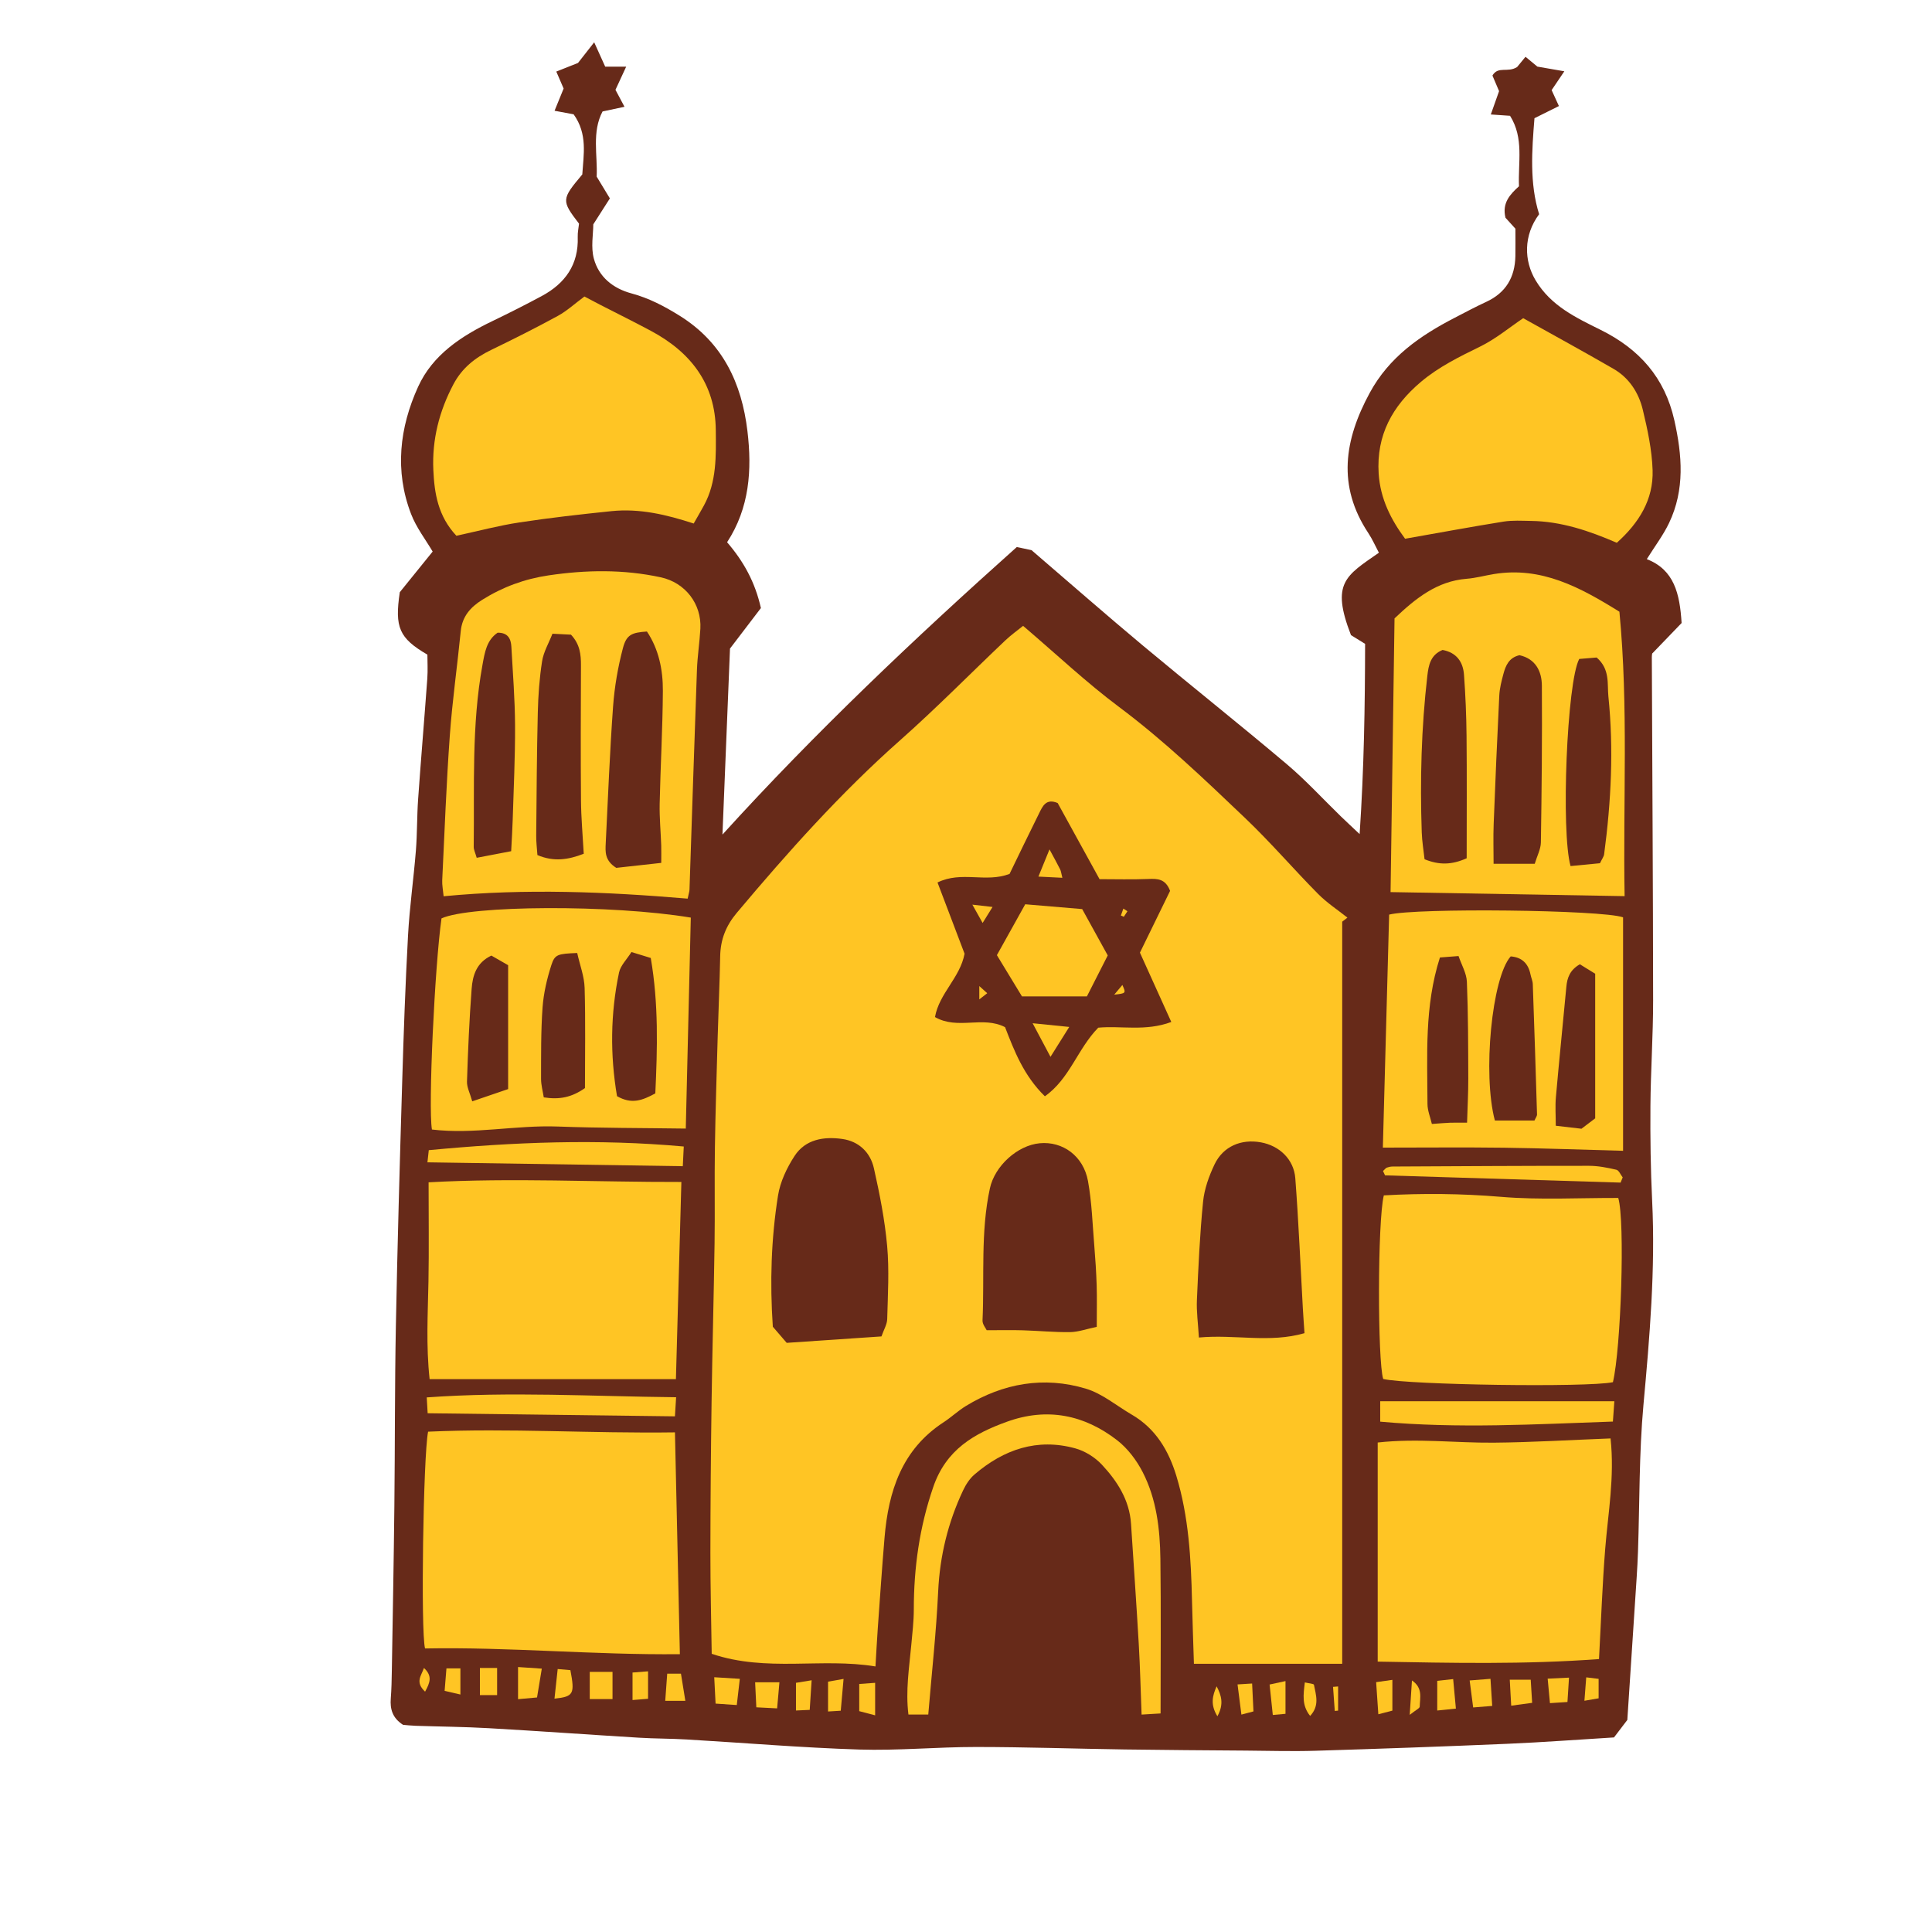 <svg version="1.1" xmlns="http://www.w3.org/2000/svg" xmlns:xlink="http://www.w3.org/1999/xlink" x="0px" y="0px" width="200px"
	 height="200px" viewBox="0 0 200 200" enable-background="new 0 0 200 200" xml:space="preserve">
<g id="svg">
	<path class="stroke" fill="#672a19"  d="M170.997,68.028c-0.001-0.264,0.071-0.528,0.051-0.387c1.231-1.278,2.204-2.288,3.032-3.147
		c-0.191-3.044-0.764-5.507-3.603-6.613c0.829-1.328,1.7-2.473,2.306-3.743c1.645-3.451,1.357-7.013,0.543-10.641
		c-0.994-4.421-3.635-7.366-7.604-9.337c-2.564-1.274-5.164-2.483-6.754-5.138c-1.216-2.03-1.271-4.654,0.363-6.848
		c-1.003-3.195-0.752-6.618-0.483-9.937c0.963-0.479,1.71-0.85,2.531-1.258c-0.32-0.701-0.537-1.175-0.754-1.651
		c0.405-0.601,0.775-1.149,1.314-1.948c-1.087-0.189-1.927-0.334-2.792-0.485c-0.377-0.312-0.777-0.645-1.226-1.017
		c-0.426,0.519-0.763,0.931-0.868,1.059c-0.974,0.629-1.973-0.132-2.555,0.885c0.229,0.539,0.467,1.098,0.686,1.612
		c-0.286,0.808-0.55,1.552-0.855,2.416c0.777,0.053,1.357,0.093,1.992,0.137c1.456,2.315,0.818,4.813,0.924,7.296
		c-0.922,0.832-1.774,1.735-1.397,3.258c0.331,0.364,0.729,0.803,1.027,1.132c0,1.063,0.015,1.955-0.003,2.845
		c-0.043,2.184-0.984,3.791-3.013,4.729c-1.116,0.517-2.203,1.096-3.296,1.663c-3.571,1.85-6.761,4.057-8.768,7.76
		c-2.639,4.867-3.381,9.629-0.15,14.508c0.432,0.652,0.747,1.381,1.099,2.039c-3.423,2.385-4.989,3.123-2.89,8.531
		c0.448,0.277,0.959,0.592,1.462,0.903c-0.013,6.44-0.108,12.824-0.566,19.695c-0.88-0.83-1.413-1.322-1.935-1.827
		c-1.865-1.81-3.627-3.74-5.607-5.413c-4.913-4.149-9.951-8.15-14.889-12.272c-3.779-3.156-7.482-6.404-11.535-9.883
		c-0.154-0.032-0.748-0.158-1.526-0.322c-10.548,9.425-20.855,19.174-30.468,29.765c0.268-6.588,0.534-13.176,0.78-19.255
		c1.318-1.728,2.302-3.017,3.2-4.194c-0.611-2.715-1.799-4.835-3.5-6.813c2.326-3.562,2.586-7.491,2.106-11.504
		c-0.595-4.971-2.559-9.158-7.002-11.933c-1.587-0.991-3.194-1.835-4.998-2.32c-1.921-0.517-3.381-1.702-3.897-3.592
		c-0.327-1.197-0.061-2.557-0.061-3.558c0.683-1.068,1.217-1.903,1.717-2.687c-0.525-0.868-0.912-1.504-1.367-2.254
		c0.105-2.228-0.515-4.621,0.609-6.746c0.868-0.185,1.504-0.32,2.272-0.484c-0.394-0.739-0.699-1.314-0.935-1.756
		c0.389-0.84,0.703-1.519,1.109-2.397c-0.967,0-1.56,0-2.171,0C62.292,6.1,61.957,5.363,61.51,4.379
		c-0.771,0.984-1.308,1.668-1.674,2.136c-0.873,0.347-1.513,0.601-2.248,0.894c0.344,0.795,0.573,1.328,0.758,1.756
		c-0.337,0.827-0.611,1.5-0.938,2.301c0.811,0.151,1.451,0.271,1.975,0.368c1.463,2.042,1.025,4.176,0.896,6.225
		c-2.166,2.575-2.175,2.698-0.338,5.093c-0.045,0.428-0.151,0.904-0.134,1.375c0.101,2.859-1.297,4.81-3.715,6.113
		c-1.684,0.906-3.393,1.769-5.116,2.598c-3.21,1.544-6.182,3.481-7.69,6.792c-1.926,4.229-2.449,8.706-0.734,13.172
		c0.545,1.42,1.521,2.675,2.237,3.896c-1.183,1.462-2.337,2.89-3.402,4.207c-0.544,3.644-0.07,4.755,2.857,6.463
		c0,0.725,0.054,1.607-0.009,2.48c-0.303,4.163-0.657,8.322-0.951,12.485c-0.125,1.769-0.09,3.549-0.23,5.315
		c-0.234,2.93-0.653,5.847-0.814,8.779c-0.277,5.059-0.455,10.125-0.605,15.189c-0.252,8.417-0.493,16.836-0.654,25.255
		c-0.12,6.223-0.087,12.448-0.156,18.672c-0.062,5.669-0.168,11.337-0.262,17.005c-0.016,0.956-0.033,1.914-0.108,2.867
		c-0.088,1.108,0.169,2.033,1.272,2.74c0.354,0.028,0.826,0.083,1.301,0.099c2.523,0.084,5.052,0.104,7.572,0.248
		c5.188,0.296,10.372,0.669,15.56,0.985c1.641,0.1,3.288,0.086,4.93,0.183c5.948,0.349,11.891,0.852,17.844,1.041
		c4.031,0.127,8.075-0.266,12.114-0.264c5.131,0.002,10.262,0.183,15.394,0.257c4.178,0.062,8.356,0.084,12.534,0.117
		c2.391,0.018,4.783,0.091,7.172,0.018c6.632-0.202,13.264-0.438,19.893-0.721c3.685-0.158,7.363-0.437,11.039-0.66
		c0.554-0.726,1.048-1.374,1.381-1.81c0.334-5.094,0.654-9.942,0.969-14.79c0.058-0.888,0.105-1.777,0.136-2.667
		c0.174-5.059,0.106-10.138,0.565-15.17c0.643-7.029,1.245-14.038,0.9-21.106c-0.16-3.277-0.201-6.564-0.178-9.846
		c0.027-3.628,0.28-7.256,0.278-10.883C171.121,91.734,171.042,79.881,170.997,68.028z"/>
</g>
<g id="Layer_2">
	<path fill-rule="evenodd" clip-rule="evenodd" fill="#ffc524" class="fill" d="M105.911,64.788c3.458,2.948,6.545,5.865,9.924,8.39
		c4.681,3.498,8.873,7.519,13.08,11.527c2.62,2.497,4.985,5.259,7.534,7.835c0.909,0.919,2.018,1.641,3.036,2.453
		c-0.181,0.14-0.36,0.279-0.54,0.419c0,25.508,0,51.016,0,76.824c-5.222,0-10.165,0-15.351,0c-0.067-2.18-0.147-4.337-0.197-6.495
		c-0.102-4.383-0.339-8.752-1.628-12.979c-0.799-2.619-2.144-4.884-4.601-6.315c-1.583-0.923-3.064-2.188-4.771-2.697
		c-4.333-1.294-8.524-0.566-12.396,1.789c-0.814,0.496-1.52,1.171-2.321,1.693c-4.329,2.821-5.71,7.144-6.114,11.957
		c-0.263,3.125-0.475,6.253-0.699,9.38c-0.088,1.217-0.148,2.437-0.238,3.941c-5.609-0.928-11.247,0.617-16.953-1.308
		c-0.049-3.476-0.139-6.958-0.136-10.439c0.005-5.204,0.048-10.407,0.122-15.61c0.077-5.477,0.23-10.952,0.31-16.428
		c0.048-3.286-0.017-6.573,0.033-9.858c0.059-3.83,0.181-7.658,0.288-11.487c0.079-2.801,0.206-5.602,0.261-8.404
		c0.033-1.715,0.594-3.142,1.715-4.476c5.292-6.296,10.751-12.416,16.929-17.885c3.738-3.311,7.245-6.882,10.871-10.32
		C104.656,65.737,105.323,65.265,105.911,64.788z M109.49,83.129c-1.216-0.511-1.562,0.342-1.923,1.067
		c-1.064,2.136-2.095,4.29-3.058,6.271c-2.473,0.943-4.967-0.334-7.458,0.887c0.983,2.589,1.919,5.054,2.801,7.374
		c-0.47,2.503-2.623,4.091-3.062,6.559c2.366,1.354,4.941-0.157,7.254,1.045c0.952,2.455,1.93,5.01,4.12,7.155
		c2.575-1.809,3.381-4.912,5.528-7.102c2.332-0.225,4.879,0.412,7.56-0.591c-1.146-2.534-2.206-4.875-3.247-7.177
		c1.097-2.247,2.142-4.386,3.122-6.394c-0.479-1.27-1.314-1.27-2.266-1.231c-1.69,0.068-3.387,0.019-5.035,0.019
		C112.346,88.319,110.899,85.69,109.49,83.129z M91.249,138.346c0.236-0.685,0.579-1.236,0.594-1.796
		c0.065-2.522,0.221-5.064-0.005-7.567c-0.244-2.705-0.774-5.396-1.373-8.051c-0.368-1.636-1.556-2.783-3.264-3.026
		c-1.904-0.271-3.816,0.023-4.945,1.753c-0.802,1.229-1.49,2.679-1.717,4.111c-0.708,4.458-0.85,8.966-0.537,13.571
		c0.48,0.558,1.001,1.164,1.437,1.67C84.725,138.788,87.839,138.577,91.249,138.346z M113.536,137.357c0-1.708,0.032-3-0.009-4.289
		c-0.043-1.364-0.132-2.728-0.244-4.087c-0.188-2.246-0.252-4.517-0.656-6.725c-0.475-2.598-2.621-4.132-4.999-3.907
		c-2.305,0.218-4.65,2.345-5.154,4.671c-0.978,4.515-0.556,9.111-0.763,13.671c-0.018,0.393,0.336,0.803,0.431,1.013
		c1.416,0,2.573-0.028,3.728,0.007c1.637,0.048,3.273,0.211,4.909,0.189C111.611,137.89,112.44,137.584,113.536,137.357z
		 M135.041,138.009c-0.072-1.08-0.129-1.819-0.17-2.56c-0.253-4.492-0.439-8.99-0.782-13.476c-0.15-1.969-1.657-3.371-3.556-3.717
		c-2.048-0.374-3.912,0.412-4.805,2.283c-0.576,1.208-1.056,2.546-1.187,3.865c-0.336,3.383-0.489,6.786-0.638,10.185
		c-0.053,1.192,0.12,2.394,0.207,3.87C127.857,138.115,131.424,139.054,135.041,138.009z"/>
	<path fill-rule="evenodd" clip-rule="evenodd" fill="#ffc524" class="fill" d="M69.871,148.278c0.174,7.84,0.338,15.266,0.509,22.962
		c-8.907,0.093-17.663-0.757-26.38-0.592c-0.459-1.755-0.183-19.96,0.316-22.442C52.731,147.828,61.178,148.4,69.871,148.278z"/>
	<path fill-rule="evenodd" clip-rule="evenodd" fill="#ffc524" class="fill" d="M165.528,171.746c-7.731,0.572-15.224,0.403-22.909,0.264
		c0-7.667,0-15.093,0-22.682c4.143-0.457,8.08,0.052,12.012,0.017c3.96-0.035,7.918-0.279,12.094-0.439
		c0.429,4.014-0.256,7.701-0.553,11.409C165.873,164.054,165.742,167.808,165.528,171.746z"/>
	<path fill-rule="evenodd" clip-rule="evenodd" fill="#ffc524" class="fill" d="M70.536,122.356c-0.195,7.052-0.38,13.714-0.565,20.412
		c-8.529,0-16.899,0-25.498,0c-0.379-3.507-0.18-6.81-0.119-10.114c0.062-3.329,0.014-6.661,0.014-10.261
		C53.047,121.91,61.691,122.378,70.536,122.356z"/>
	<path fill-rule="evenodd" clip-rule="evenodd" fill="#ffc524" class="fill" d="M47.244,55.461c-1.908-2.035-2.275-4.401-2.385-6.803
		c-0.143-3.144,0.611-6.111,2.09-8.896c0.874-1.645,2.217-2.725,3.871-3.525c2.334-1.129,4.654-2.294,6.93-3.537
		c0.943-0.515,1.755-1.27,2.748-2.005c0.471,0.247,1.062,0.562,1.659,0.87c1.755,0.903,3.527,1.773,5.266,2.708
		c4.085,2.195,6.629,5.472,6.675,10.245c0.025,2.645,0.109,5.357-1.229,7.812c-0.323,0.592-0.664,1.173-1.058,1.865
		c-2.812-0.921-5.608-1.582-8.508-1.282c-3.187,0.329-6.373,0.687-9.539,1.169C51.613,54.409,49.5,54.975,47.244,55.461z"/>
	<path fill-rule="evenodd" clip-rule="evenodd" fill="#ffc524" class="fill" d="M71.186,93.027c-8.428-0.712-16.75-1.061-25.262-0.247
		c-0.059-0.637-0.169-1.153-0.145-1.663c0.24-4.99,0.427-9.984,0.785-14.965c0.259-3.612,0.776-7.205,1.132-10.811
		c0.149-1.521,0.999-2.481,2.221-3.247c2.115-1.327,4.386-2.163,6.869-2.531c3.892-0.577,7.762-0.634,11.614,0.199
		c2.553,0.552,4.244,2.775,4.102,5.325c-0.079,1.427-0.304,2.849-0.355,4.276c-0.274,7.578-0.514,15.156-0.771,22.735
		C71.368,92.299,71.296,92.497,71.186,93.027z M66.971,65.375c-1.565,0.105-2.119,0.316-2.49,1.733
		c-0.517,1.965-0.868,4.004-1.016,6.031c-0.342,4.706-0.522,9.424-0.759,14.139c-0.044,0.89-0.118,1.809,1.091,2.562
		c1.324-0.146,2.914-0.322,4.655-0.515c0-0.756,0.015-1.29-0.003-1.822c-0.051-1.434-0.189-2.868-0.16-4.299
		c0.083-3.897,0.309-7.793,0.331-11.69C68.633,69.332,68.191,67.2,66.971,65.375z M57.19,65.603
		c-0.385,0.984-0.923,1.887-1.073,2.85c-0.275,1.754-0.402,3.542-0.444,5.32c-0.103,4.248-0.126,8.497-0.164,12.746
		c-0.006,0.67,0.082,1.34,0.125,1.997c1.693,0.718,3.184,0.49,4.795-0.135c-0.103-1.89-0.271-3.719-0.285-5.549
		c-0.04-4.654-0.019-9.308-0.003-13.962c0.004-1.123-0.107-2.187-1.035-3.171C58.619,65.675,58.025,65.645,57.19,65.603z
		 M52.916,88.116c0.064-1.284,0.128-2.23,0.156-3.178c0.098-3.274,0.262-6.549,0.247-9.823c-0.013-2.722-0.23-5.444-0.382-8.165
		c-0.045-0.818-0.349-1.466-1.424-1.453c-1.148,0.78-1.336,2.062-1.57,3.347c-1.134,6.232-0.825,12.532-0.904,18.814
		c-0.004,0.312,0.164,0.626,0.309,1.141C50.529,88.572,51.636,88.36,52.916,88.116z"/>
	<path fill-rule="evenodd" clip-rule="evenodd" fill="#ffc524" class="fill" d="M166.969,143.083c-2.662,0.563-21.186,0.284-23.78-0.333
		c-0.587-1.814-0.596-16.338,0.064-19.005c3.981-0.224,8.019-0.193,12.11,0.15c4.059,0.341,8.165,0.102,12.158,0.117
		C168.237,126.406,167.806,139.595,166.969,143.083z"/>
	<path fill-rule="evenodd" clip-rule="evenodd" fill="#ffc524" class="fill" d="M145.455,55.77c-1.43-1.933-2.572-4.109-2.737-6.758
		c-0.246-3.972,1.424-6.984,4.364-9.471c1.853-1.566,3.98-2.606,6.14-3.664c1.625-0.796,3.053-1.994,4.458-2.938
		c3.08,1.721,6.239,3.445,9.355,5.247c1.618,0.936,2.604,2.472,3.027,4.232c0.493,2.051,0.946,4.159,1.015,6.255
		c0.099,3.043-1.414,5.464-3.706,7.517c-2.861-1.239-5.762-2.222-8.887-2.264c-0.949-0.013-1.916-0.077-2.846,0.072
		C152.28,54.538,148.935,55.158,145.455,55.77z"/>
	<path fill-rule="evenodd" clip-rule="evenodd" fill="#ffc524" class="fill" d="M167.641,63.324c0.947,9.872,0.363,19.604,0.538,29.444
		c-8.133-0.14-16.021-0.276-24.228-0.418c0.138-9.518,0.273-18.926,0.41-28.334c2.187-2.071,4.383-3.856,7.469-4.101
		c0.949-0.075,1.883-0.336,2.827-0.49C159.56,58.627,163.565,60.786,167.641,63.324z M158.875,89.421
		c0.246-0.823,0.626-1.517,0.637-2.216c0.083-5.408,0.138-10.818,0.102-16.226c-0.01-1.518-0.673-2.787-2.318-3.153
		c-1.099,0.253-1.434,1.087-1.668,1.958c-0.195,0.725-0.385,1.472-0.422,2.217c-0.221,4.437-0.411,8.876-0.582,13.315
		c-0.052,1.34-0.008,2.684-0.008,4.105C156.188,89.421,157.455,89.421,158.875,89.421z M151.83,88.847
		c0-4.304,0.027-8.478-0.013-12.651c-0.02-2.12-0.11-4.243-0.265-6.357c-0.099-1.339-0.789-2.293-2.217-2.555
		c-1.25,0.502-1.452,1.587-1.578,2.681c-0.622,5.386-0.764,10.791-0.578,16.206c0.032,0.938,0.192,1.872,0.291,2.778
		C148.962,89.551,150.256,89.554,151.83,88.847z M165.629,89.36c0.21-0.442,0.396-0.676,0.43-0.929
		c0.724-5.432,1-10.887,0.44-16.343c-0.132-1.285,0.192-2.805-1.214-4.022c-0.531,0.043-1.232,0.102-1.803,0.148
		c-1.287,2.393-1.897,17.934-0.898,21.441C163.604,89.557,164.652,89.455,165.629,89.36z"/>
	<path fill-rule="evenodd" clip-rule="evenodd" fill="#ffc524" class="fill" d="M71.511,94.99c-0.173,7.287-0.345,14.504-0.519,21.84
		c-4.561-0.065-8.907-0.051-13.247-0.212c-4.36-0.162-8.703,0.832-13.032,0.309c-0.397-2.338,0.289-16.889,0.991-21.855
		C48.646,93.711,63.324,93.626,71.511,94.99z M63.873,113.475c1.51,0.867,2.624,0.443,3.965-0.287
		c0.217-4.617,0.346-9.286-0.472-14.019c-0.7-0.215-1.262-0.388-1.998-0.614c-0.476,0.759-1.131,1.387-1.285,2.12
		C63.187,104.931,63.152,109.213,63.873,113.475z M59.752,98.654c-1.998,0.082-2.316,0.129-2.675,1.249
		c-0.454,1.417-0.804,2.907-0.911,4.387c-0.178,2.454-0.148,4.924-0.156,7.387c-0.002,0.644,0.183,1.288,0.28,1.922
		c1.631,0.26,2.903-0.004,4.265-0.961c0-3.412,0.065-6.898-0.035-10.38C60.484,101.075,60.03,99.904,59.752,98.654z M50.868,98.921
		c-1.56,0.735-1.941,2.075-2.044,3.434c-0.241,3.196-0.379,6.401-0.482,9.606c-0.02,0.597,0.309,1.205,0.544,2.049
		c1.463-0.5,2.653-0.906,3.716-1.269c0-4.451,0-8.649,0-12.824C51.864,99.494,51.354,99.201,50.868,98.921z"/>
	<path fill-rule="evenodd" clip-rule="evenodd" fill="#ffc524" class="fill" d="M143.153,118.8c0.222-8.245,0.437-16.211,0.65-24.12
		c2.771-0.712,22.013-0.501,24.217,0.281c0,7.943,0,15.959,0,24.17c-4.214-0.113-8.278-0.265-12.345-0.32
		C151.599,118.758,147.52,118.8,143.153,118.8z M158.848,115.996c0.117-0.273,0.269-0.455,0.264-0.633
		c-0.133-4.497-0.277-8.993-0.438-13.488c-0.011-0.333-0.17-0.66-0.236-0.994c-0.228-1.146-0.896-1.785-2.051-1.875
		c-1.95,2.19-2.921,12.179-1.638,16.991C156.038,115.996,157.361,115.996,158.848,115.996z M149.061,99.118
		c-1.62,5.056-1.299,10.127-1.289,15.163c0.002,0.691,0.296,1.382,0.455,2.071c0.795-0.055,1.336-0.107,1.877-0.127
		c0.518-0.019,1.037-0.004,1.766-0.004c0.047-1.601,0.131-3.081,0.127-4.561c-0.012-3.342-0.008-6.686-0.145-10.024
		c-0.037-0.892-0.559-1.764-0.864-2.667C150.283,99.023,149.826,99.059,149.061,99.118z M165.133,115.771c0-5.158,0-10.064,0-14.971
		c-0.672-0.415-1.166-0.72-1.586-0.979c-1.031,0.59-1.311,1.393-1.398,2.324c-0.357,3.812-0.746,7.621-1.083,11.434
		c-0.083,0.932-0.013,1.878-0.013,2.958c1.044,0.121,1.838,0.213,2.661,0.309C164.297,116.404,164.832,115.999,165.133,115.771z"/>
	<path fill-rule="evenodd" clip-rule="evenodd" fill="#ffc524" class="fill" d="M120.143,177.375c-0.587,0.035-1.181,0.071-1.967,0.118
		c-0.097-2.501-0.151-4.879-0.289-7.253c-0.24-4.165-0.533-8.327-0.803-12.49c-0.159-2.461-1.424-4.422-3.023-6.134
		c-0.711-0.761-1.742-1.404-2.744-1.681c-3.951-1.089-7.406,0.111-10.434,2.7c-0.5,0.427-0.896,1.042-1.181,1.644
		c-1.562,3.311-2.409,6.779-2.583,10.466c-0.197,4.213-0.664,8.413-1.025,12.745c-0.638,0-1.279,0-2.053,0
		c-0.307-2.484,0.08-4.839,0.295-7.199c0.111-1.224,0.26-2.45,0.261-3.676c0.002-4.339,0.585-8.525,2.016-12.687
		c1.33-3.868,4.215-5.521,7.636-6.755c4.146-1.496,7.993-0.721,11.404,1.926c1.087,0.843,2.006,2.063,2.639,3.297
		c1.433,2.792,1.791,5.887,1.832,8.98C120.193,166.628,120.143,171.88,120.143,177.375z"/>
	<path fill-rule="evenodd" clip-rule="evenodd" fill="#ffc524" class="fill" d="M167.117,145.057c-0.059,0.819-0.096,1.34-0.15,2.103
		c-8.051,0.278-15.994,0.745-24.088,0.009c0-0.751,0-1.389,0-2.111C150.913,145.057,158.876,145.057,167.117,145.057z"/>
	<path fill-rule="evenodd" clip-rule="evenodd" fill="#ffc524" class="fill" d="M44.248,120.323c0.053-0.481,0.088-0.796,0.139-1.258
		c8.765-0.833,17.463-1.19,26.396-0.379c-0.037,0.758-0.063,1.311-0.1,2.039C61.776,120.59,53.068,120.457,44.248,120.323z"/>
	<path fill-rule="evenodd" clip-rule="evenodd" fill="#ffc524" class="fill" d="M69.991,144.641c-0.05,0.808-0.078,1.265-0.122,1.978
		c-8.559-0.107-17.033-0.213-25.598-0.32c-0.039-0.674-0.062-1.055-0.095-1.64C52.765,144.037,61.256,144.551,69.991,144.641z"/>
	<path fill-rule="evenodd" clip-rule="evenodd" fill="#ffc524" class="fill" d="M167.763,122.422c-8.037-0.247-16.073-0.494-24.384-0.75
		c0.02,0.043-0.104-0.223-0.209-0.448c0.203-0.186,0.284-0.312,0.396-0.352c0.189-0.067,0.397-0.112,0.599-0.113
		c6.775-0.034,13.552-0.078,20.328-0.074c0.947,0,1.906,0.192,2.833,0.407c0.266,0.062,0.439,0.518,0.655,0.792
		C167.908,122.064,167.835,122.243,167.763,122.422z"/>
	<path fill-rule="evenodd" clip-rule="evenodd" fill="#ffc524" class="fill" d="M53.628,172.571c0.875,0.059,1.526,0.103,2.459,0.166
		c-0.174,1.051-0.321,1.941-0.493,2.984c-0.643,0.058-1.207,0.109-1.966,0.177C53.628,174.767,53.628,173.809,53.628,172.571z"/>
	<path fill-rule="evenodd" clip-rule="evenodd" fill="#ffc524" class="fill" d="M61.051,175.888c0-0.961,0-1.815,0-2.817c0.812,0,1.514,0,2.357,0
		c0,0.917,0,1.77,0,2.817C62.6,175.888,61.845,175.888,61.051,175.888z"/>
	<path fill-rule="evenodd" clip-rule="evenodd" fill="#ffc524" class="fill" d="M80.686,174.15c-0.091,1.027-0.154,1.748-0.238,2.7
		c-0.719-0.037-1.34-0.068-2.153-0.11c-0.043-0.901-0.079-1.669-0.124-2.59C79.057,174.15,79.758,174.15,80.686,174.15z"/>
	<path fill-rule="evenodd" clip-rule="evenodd" fill="#ffc524" class="fill" d="M76.586,173.791c-0.121,1.051-0.211,1.824-0.314,2.714
		c-0.765-0.052-1.349-0.092-2.195-0.149c-0.043-0.856-0.085-1.664-0.139-2.729C74.9,173.686,75.602,173.729,76.586,173.791z"/>
	<path fill-rule="evenodd" clip-rule="evenodd" fill="#ffc524" class="fill" d="M148.783,173.999c0.533-0.058,0.969-0.106,1.648-0.181
		c0.095,1.021,0.178,1.928,0.282,3.056c-0.674,0.069-1.216,0.125-1.931,0.198C148.783,175.931,148.783,175.021,148.783,173.999z"/>
	<path fill-rule="evenodd" clip-rule="evenodd" fill="#ffc524" class="fill" d="M142.684,177.46c-0.084-1.24-0.15-2.215-0.227-3.324
		c0.637-0.09,1.063-0.15,1.682-0.238c0,1.14,0,2.124,0,3.185C143.74,177.188,143.427,177.269,142.684,177.46z"/>
	<path fill-rule="evenodd" clip-rule="evenodd" fill="#ffc524" class="fill" d="M154.295,173.791c0.07,1.102,0.119,1.89,0.178,2.805
		c-0.698,0.056-1.215,0.098-1.972,0.159c-0.122-0.937-0.23-1.772-0.363-2.794C152.889,173.901,153.462,173.856,154.295,173.791z"/>
	<path fill-rule="evenodd" clip-rule="evenodd" fill="#ffc524" class="fill" d="M133.074,174.025c0,1.264,0,2.253,0,3.388
		c-0.366,0.034-0.735,0.067-1.314,0.12c-0.113-1.072-0.217-2.054-0.332-3.152C131.972,174.264,132.35,174.182,133.074,174.025z"/>
	<path fill-rule="evenodd" clip-rule="evenodd" fill="#ffc524" class="fill" d="M49.68,172.664c0.714,0,1.168,0,1.781,0c0,0.935,0,1.826,0,2.813
		c-0.62,0-1.12,0-1.781,0C49.68,174.534,49.68,173.706,49.68,172.664z"/>
	<path fill-rule="evenodd" clip-rule="evenodd" fill="#ffc524" class="fill" d="M68.865,176.07c0.074-1.014,0.137-1.865,0.205-2.813
		c0.529,0,0.9,0,1.422,0c0.146,0.907,0.283,1.752,0.455,2.813C70.178,176.07,69.633,176.07,68.865,176.07z"/>
	<path fill-rule="evenodd" clip-rule="evenodd" fill="#ffc524" class="fill" d="M90.594,177.57c-0.775-0.204-1.211-0.318-1.646-0.432
		c0-0.952,0-1.812,0-2.813c0.599-0.043,1.091-0.079,1.646-0.12C90.594,175.322,90.594,176.29,90.594,177.57z"/>
	<path fill-rule="evenodd" clip-rule="evenodd" fill="#ffc524" class="fill" d="M156.29,173.882c0.892,0,1.466,0,2.169,0
		c0.049,0.791,0.093,1.499,0.148,2.396c-0.714,0.097-1.325,0.18-2.168,0.294C156.386,175.608,156.344,174.845,156.29,173.882z"/>
	<path fill-rule="evenodd" clip-rule="evenodd" fill="#ffc524" class="fill" d="M160.451,176.308c-0.088-0.938-0.152-1.624-0.237-2.535
		c0.845-0.04,1.458-0.068,2.209-0.104c-0.061,0.944-0.106,1.66-0.161,2.521C161.732,176.225,161.24,176.257,160.451,176.308z"/>
	<path fill-rule="evenodd" clip-rule="evenodd" fill="#ffc524" class="fill" d="M57.732,172.778c0.603,0.052,0.974,0.083,1.314,0.113
		c0.471,2.472,0.338,2.743-1.646,2.952C57.505,174.874,57.604,173.961,57.732,172.778z"/>
	<path fill-rule="evenodd" clip-rule="evenodd" fill="#ffc524" class="fill" d="M87.326,173.801c-0.108,1.217-0.197,2.229-0.291,3.292
		c-0.514,0.031-0.834,0.051-1.315,0.08c0-1.033,0-1.995,0-3.089C86.155,174.007,86.571,173.934,87.326,173.801z"/>
	<path fill-rule="evenodd" clip-rule="evenodd" fill="#ffc524" class="fill" d="M82.399,174.204c0.603-0.098,0.972-0.158,1.621-0.263
		c-0.071,1.102-0.132,2.048-0.198,3.065c-0.589,0.027-0.952,0.044-1.423,0.065C82.399,176.096,82.399,175.252,82.399,174.204z"/>
	<path fill-rule="evenodd" clip-rule="evenodd" fill="#ffc524" class="fill" d="M65.479,175.987c0-1.078,0-1.87,0-2.847
		c0.51-0.039,0.986-0.076,1.608-0.125c0,1.018,0,1.859,0,2.842C66.576,175.898,66.147,175.933,65.479,175.987z"/>
	<path fill-rule="evenodd" clip-rule="evenodd" fill="#ffc524" class="fill" d="M128.51,177.495c-0.138-1.072-0.259-2.019-0.4-3.125
		c0.58-0.036,0.948-0.058,1.509-0.093c0.048,0.99,0.091,1.897,0.139,2.887C129.324,177.279,129.03,177.357,128.51,177.495z"/>
	<path fill-rule="evenodd" clip-rule="evenodd" fill="#ffc524" class="fill" d="M47.661,172.71c0,0.983,0,1.766,0,2.706
		c-0.619-0.144-1.051-0.243-1.634-0.378c0.064-0.803,0.123-1.521,0.189-2.328C46.767,172.71,47.145,172.71,47.661,172.71z"/>
	<path fill-rule="evenodd" clip-rule="evenodd" fill="#ffc524" class="fill" d="M135.624,177.632c-0.883-1.109-0.697-2.2-0.548-3.469
		c0.41,0.101,0.923,0.128,0.945,0.248C136.221,175.458,136.63,176.563,135.624,177.632z"/>
	<path fill-rule="evenodd" clip-rule="evenodd" fill="#ffc524" class="fill" d="M165.488,173.795c0,0.694,0,1.288,0,2.013
		c-0.434,0.075-0.846,0.147-1.47,0.255c0.069-0.89,0.124-1.59,0.188-2.425C164.719,173.701,165.078,173.745,165.488,173.795z"/>
	<path fill-rule="evenodd" clip-rule="evenodd" fill="#ffc524" class="fill" d="M145.933,177.521c0.098-1.491,0.165-2.527,0.232-3.562
		c1.149,0.779,0.823,1.785,0.804,2.706C146.965,176.847,146.558,177.021,145.933,177.521z"/>
	<path fill-rule="evenodd" clip-rule="evenodd" fill="#ffc524" class="fill" d="M126.025,177.665c-0.758-1.209-0.503-2.15-0.079-3.098
		C126.422,175.479,126.731,176.397,126.025,177.665z"/>
	<path fill-rule="evenodd" clip-rule="evenodd" fill="#ffc524" class="fill" d="M138.176,177.116c-0.061-0.831-0.12-1.661-0.18-2.492
		c0.175-0.014,0.35-0.028,0.525-0.042c0,0.834,0,1.667,0,2.501C138.406,177.094,138.291,177.105,138.176,177.116z"/>
	<path fill-rule="evenodd" clip-rule="evenodd" fill="#ffc524" class="fill" d="M44.004,175.119c-1.055-0.99-0.402-1.621-0.117-2.452
		C44.779,173.494,44.525,174.171,44.004,175.119z"/>
	<path fill-rule="evenodd" clip-rule="evenodd" fill="#ffc524" class="fill" d="M105.793,103.146c-0.903-1.486-1.749-2.877-2.595-4.269
		c1.003-1.801,1.929-3.463,2.933-5.267c1.901,0.161,3.79,0.32,5.896,0.498c0.856,1.553,1.737,3.15,2.646,4.797
		c-0.73,1.436-1.405,2.763-2.157,4.24C110.29,103.146,108.133,103.146,105.793,103.146z"/>
	<path fill-rule="evenodd" clip-rule="evenodd" fill="#ffc524" class="fill" d="M110.688,106.308c-0.753,1.199-1.233,1.965-1.942,3.095
		c-0.656-1.236-1.134-2.134-1.849-3.478C108.301,106.066,109.283,106.166,110.688,106.308z"/>
	<path fill-rule="evenodd" clip-rule="evenodd" fill="#ffc524" class="fill" d="M108.644,87.929c0.54,1.007,0.836,1.536,1.106,2.077
		c0.086,0.171,0.102,0.376,0.225,0.862c-0.814-0.041-1.502-0.075-2.479-0.123C107.879,89.808,108.166,89.101,108.644,87.929z"/>
	<path fill-rule="evenodd" clip-rule="evenodd" fill="#ffc524" class="fill" d="M102.748,93.888c-0.438,0.706-0.643,1.037-1.027,1.657
		c-0.362-0.646-0.613-1.095-1.062-1.896C101.514,93.747,101.967,93.798,102.748,93.888z"/>
	<path fill-rule="evenodd" clip-rule="evenodd" fill="#ffc524" class="fill" d="M115.345,102.966c0.438-0.521,0.622-0.738,0.844-1.002
		C116.574,102.83,116.574,102.83,115.345,102.966z"/>
	<path fill-rule="evenodd" clip-rule="evenodd" fill="#ffc524" class="fill" d="M116.711,94.334c-0.125,0.189-0.25,0.379-0.374,0.569
		c-0.102-0.044-0.202-0.087-0.304-0.131c0.086-0.239,0.172-0.478,0.258-0.716C116.431,94.149,116.57,94.242,116.711,94.334z"/>
	<path fill-rule="evenodd" clip-rule="evenodd" fill="#ffc524" class="fill" d="M101.377,102.079c0.394,0.354,0.57,0.512,0.821,0.738
		c-0.262,0.204-0.448,0.349-0.821,0.64C101.377,102.943,101.377,102.642,101.377,102.079z"/>
</g>
</svg>
